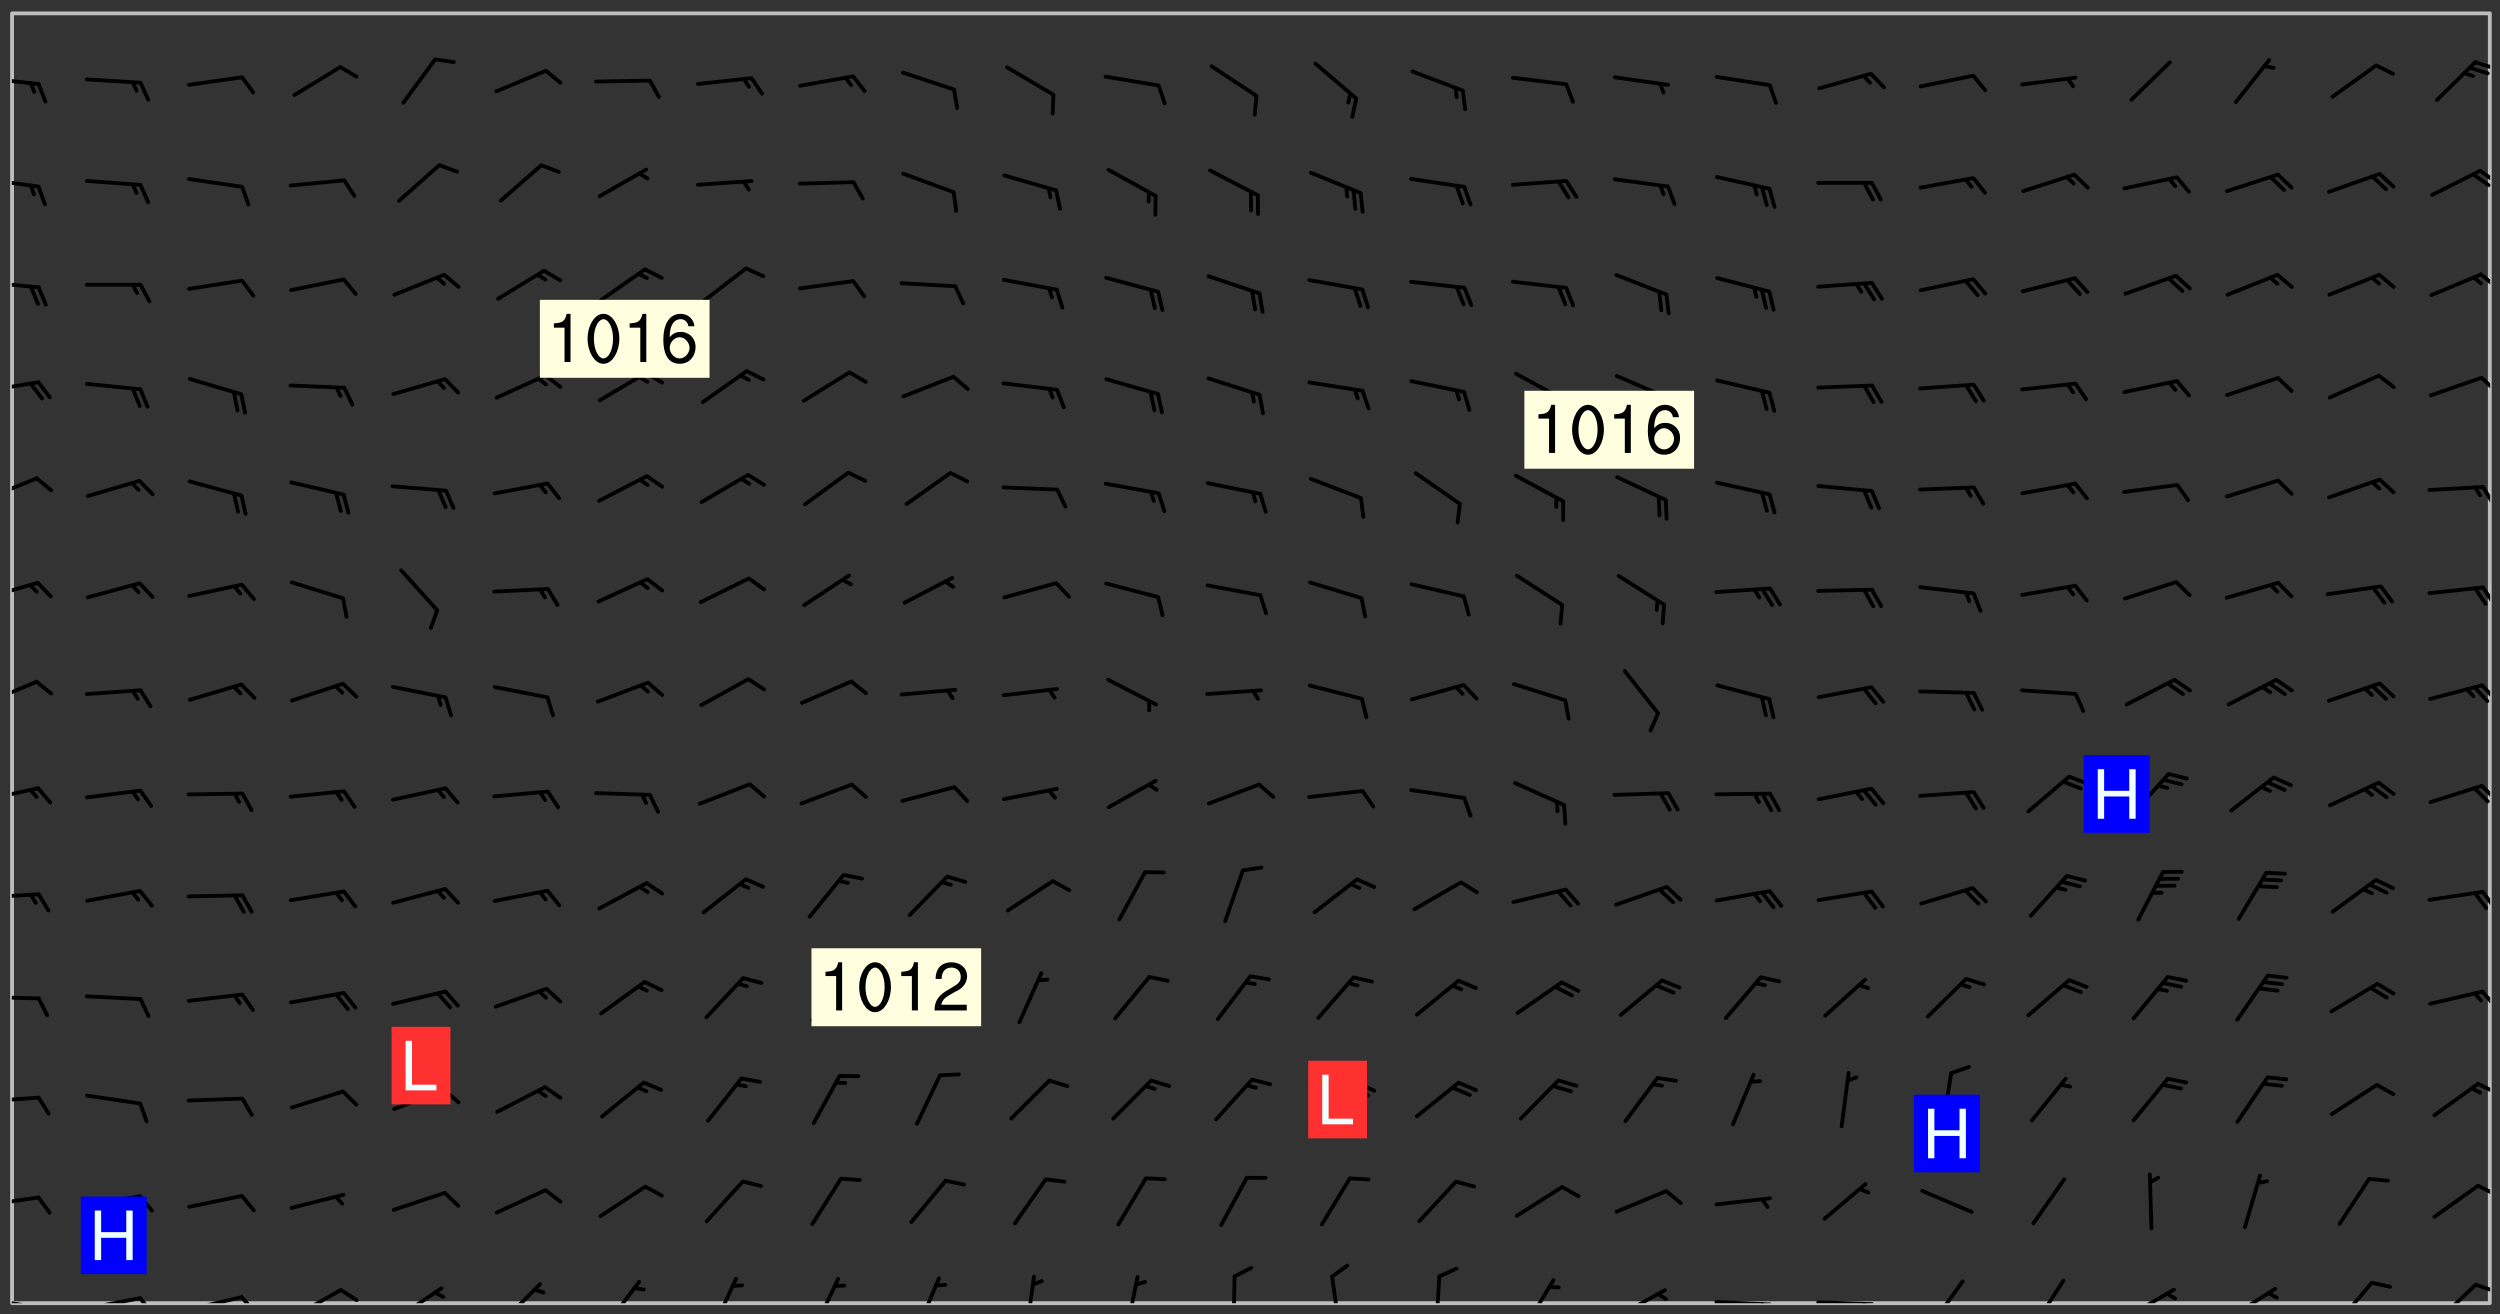 <svg xmlns="http://www.w3.org/2000/svg" role="img" xmlns:xlink="http://www.w3.org/1999/xlink" viewBox="142.45 309.95 326.84 171.84"><rect x="142.45" y="309.95" width="326.84" height="171.84" fill="#333333" stroke="none"/><defs><clipPath id="a"><path d="M144 311.672h324v168.656H144zm0 0"/></clipPath><clipPath id="b"><path d="M144 479h4v1.328h-4zm0 0"/></clipPath><clipPath id="c"><path d="M147 480h2v.328h-2zm0 0"/></clipPath><clipPath id="d"><path d="M153 479h9v1.328h-9zm0 0"/></clipPath><clipPath id="e"><path d="M160 479h3v1.328h-3zm0 0"/></clipPath><clipPath id="f"><path d="M166 479h9v1.328h-9zm0 0"/></clipPath><clipPath id="g"><path d="M173 479h3v1.328h-3zm0 0"/></clipPath><clipPath id="h"><path d="M180 478h8v2.328h-8zm0 0"/></clipPath><clipPath id="i"><path d="M186 478h4v2.328h-4zm0 0"/></clipPath><clipPath id="j"><path d="M194 478h7v2.328h-7zm0 0"/></clipPath><clipPath id="k"><path d="M207 477h7v3.328h-7zm0 0"/></clipPath><clipPath id="l"><path d="M221 477h6v3.328h-6zm0 0"/></clipPath><clipPath id="m"><path d="M235 476h4v4.328h-4zm0 0"/></clipPath><clipPath id="n"><path d="M248 476h5v4.328h-5zm0 0"/></clipPath><clipPath id="o"><path d="M262 476h4v4.328h-4zm0 0"/></clipPath><clipPath id="p"><path d="M276 476h2v4.328h-2zm0 0"/></clipPath><clipPath id="q"><path d="M289 476h3v4.328h-3zm0 0"/></clipPath><clipPath id="r"><path d="M303 476h2v4.328h-2zm0 0"/></clipPath><clipPath id="s"><path d="M316 476h2v4.328h-2zm0 0"/></clipPath><clipPath id="t"><path d="M329 476h2v4.328h-2zm0 0"/></clipPath><clipPath id="u"><path d="M341 477h5v3.328h-5zm0 0"/></clipPath><clipPath id="v"><path d="M353 478h8v2.328h-8zm0 0"/></clipPath><clipPath id="w"><path d="M358 478h3v2.328h-3zm0 0"/></clipPath><clipPath id="x"><path d="M366 479h9v1.328h-9zm0 0"/></clipPath><clipPath id="y"><path d="M372 480h2v.328h-2zm0 0"/></clipPath><clipPath id="z"><path d="M379 479h9v1.328h-9zm0 0"/></clipPath><clipPath id="A"><path d="M385 480h2v.328h-2zm0 0"/></clipPath><clipPath id="B"><path d="M394 477h6v3.328h-6zm0 0"/></clipPath><clipPath id="C"><path d="M408 477h5v3.328h-5zm0 0"/></clipPath><clipPath id="D"><path d="M420 478h7v2.328h-7zm0 0"/></clipPath><clipPath id="E"><path d="M433 478h8v2.328h-8zm0 0"/></clipPath><clipPath id="F"><path d="M447 477h6v3.328h-6zm0 0"/></clipPath><clipPath id="G"><path d="M460 477h7v3.328h-7zm0 0"/></clipPath><clipPath id="H"><path d="M465 477h3v2h-3zm0 0"/></clipPath><clipPath id="I"><path d="M144 466h4v2h-4zm0 0"/></clipPath><clipPath id="J"><path d="M466 464h2v3h-2zm0 0"/></clipPath><clipPath id="K"><path d="M144 453h4v2h-4zm0 0"/></clipPath><clipPath id="L"><path d="M466 451h2v2h-2zm0 0"/></clipPath><clipPath id="M"><path d="M144 440h4v1h-4zm0 0"/></clipPath><clipPath id="N"><path d="M466 439h2v3h-2zm0 0"/></clipPath><clipPath id="O"><path d="M144 426h4v2h-4zm0 0"/></clipPath><clipPath id="P"><path d="M466 426h2v3h-2zm0 0"/></clipPath><clipPath id="Q"><path d="M144 412h4v3h-4zm0 0"/></clipPath><clipPath id="R"><path d="M466 412h2v3h-2zm0 0"/></clipPath><clipPath id="S"><path d="M144 398h4v5h-4zm0 0"/></clipPath><clipPath id="T"><path d="M466 399h2v3h-2zm0 0"/></clipPath><clipPath id="U"><path d="M144 385h4v4h-4zm0 0"/></clipPath><clipPath id="V"><path d="M466 386h2v4h-2zm0 0"/></clipPath><clipPath id="W"><path d="M144 372h4v4h-4zm0 0"/></clipPath><clipPath id="X"><path d="M466 373h2v3h-2zm0 0"/></clipPath><clipPath id="Y"><path d="M144 359h4v3h-4zm0 0"/></clipPath><clipPath id="Z"><path d="M466 359h2v3h-2zm0 0"/></clipPath><clipPath id="aa"><path d="M144 346h4v2h-4zm0 0"/></clipPath><clipPath id="ab"><path d="M466 345h2v3h-2zm0 0"/></clipPath><clipPath id="ac"><path d="M144 333h4v2h-4zm0 0"/></clipPath><clipPath id="ad"><path d="M466 332h2v2h-2zm0 0"/></clipPath><clipPath id="ae"><path d="M465 332h3v3h-3zm0 0"/></clipPath><clipPath id="af"><path d="M144 319h4v3h-4zm0 0"/></clipPath><clipPath id="ag"><path d="M465 317h3v3h-3zm0 0"/></clipPath><g id="ah" clip-path="url(#clip1)"><path fill="#fff" fill-opacity="0" fill-rule="evenodd" d="M0 0h1000v1000H0zm0 0"/><path fill="#d3d3d3" fill-opacity="0" fill-rule="evenodd" d="M162.152 355.867l-.234.293.059.234.117.172.176.234.293.348.113.059.117-.172.059-.234.176-.176.465-.176h.699l.234.293.289.816.059.176.176.23.352.234.699.699.172.176.234.348.234.41.289.582.41.465.23.234.234.176.117.23.176.293.172 1.164v.234l.059.289.059.117.117.117.348.41.117.172.176.176.176.234.117.172.172.352.059.234.234.406.234-.059-.176.176-.059.93h-.582l-.234-.113-.348.113-.117.117-.059.293-.059.176-.117.172-.465.293-.059.234-.059.113v.645l.059.172v.41l.059.059v.406l.059.406.117.176.059.059.23.641-.059.293v.699l-.059.582v.234l-.059.23-.055.352v1.922l.055.117h.426l-.367.117-.023.352.891 1.168 1.742.539 1.34.359v.539l.09.809.535.715 1.52.27.891-.086.09 1.164.535.18 1.16-.18 2.055-.984 1.16-.363 1.879-.176 1.695-.18-.18.719-1.516.086-1.25.09-.805.27-1.074.809.27.719.535.898-.18.625-.266.809.266 1.078.625.898.805.18 1.25-.18-.266.723.098.504.055.293v.172l.059.293v.406l.176.117.352.117h.406l.293-.176.113-.117.059-.117.117-.23.059-.176.352-.465.23-.176.176-.059.176.059.059.176.117.988.055.469.059.172.117.234.176.059.816.059h.289l.117.234.059.406.059.352v1.105l.117.293.117.348.289.699.176.352.582.754.352.176.172.059.469.234.641.465.348.234.293.176.293.055.23.062.816.348.293.176.113.172.352.352.117.176.523.641v.289l.059.352v.348l.059.352.059.289.117.059.172.059h.176l.582.234.176.117.176.289.176.234.113.234.293.23.117.117v.41l.059.055.289.234.234.117.059.117.117.172.059.117.23.234.059.176.234.059.117.059-.117.113-.059.117v.117l-.117.293-.117.289v.582l.176.117.117.059.059.117.117.117.113.059.176.348.059.352.059.406v.176l-.059.176-.117.699v.172l.117.176.293.293h.406l.176.117.117.172.117.293v.234h-.527l-.23-.234h-.234l-.176.059-.059.699.059.348.117.176.176.41.117.23.289.469.176.055h.523l.234.059.758.641.059.293v.234l.059.059.23.348v.352l-.117.172v.293l.293.289.293.176.172.059.293.176.293.117.582.406.289.234.293.176.219.16.016.012.23.176.641.523.176.234.117.176.176.176.113.172v.641l.117.176.469.117.582.117.234.059.23.113.293.117.113.059.586.352.289.172.176.062.176.055.176.059.699.352.289.176.234.055.289.176.234.117.641.406.293.117.172.059.234.059.41.059.23.059.234.117.059.172-.41.176.469.059.059.293.113.234.176.055.234.059.176.059.406.117.641.234.117.172.059.234v.176l-.059.117-.059.406.234.234.117.059.348.117.641.23.176.117.289.117.176.176.234.465.582 1.105.176.176.348.176.176.117.352.117 1.047.523.234.059.465.113.293.059.465.176.758.582.234.234.348.465.176.176.289.234.816.699.293.176.289.289.293.176.293.289.695.641.176.176.293.234.289.234.469.289.641.582.348.234.234.293.348.348.352.465.934.992.348.406.117.176.234.059.113.117.645.176.23.113.234.059.293.176.23.117.934.699.406.406.234.176.406.176.234.117.816.348.348.234.234.117.293.289.23.117.758.352.352.172.23.059.293.117.234.059.871.176h.816l.469.23.172.059.875.699.465.117.293.059.176.059.23.059.469.059.348.059.352.059.406.059h.293l.172.059v.23l.176.176h.293l.348.059.352.059.699.117h.641l.465-.234.293-.176.172-.117.41-.172.289-.176.934-.465.469-.293.523-.293.465-.172.465-.176 1.051-.465.289-.117.41-.117.289-.117.527-.176 1.516-.699.582-.348.289-.059.293-.059.348-.117.875-.23.352-.117h.113l.234-.059.875-.234.234-.059h.812l.352-.059.816-.117.172-.059.352-.055.293-.059.23-.059.816-.176.176-.059h.348l.234-.059.465-.117.758-.172.234-.059h.348l.41-.117.289-.059 1.285-.059h.289l.41-.059.23-.059h.176l.875-.117h.406l.41-.117h.348l.352-.113.871-.059h1.75l1.047.289.41.117.289.117.352.117.289.117 1.051.172.289.059h.293l.293.059.172.059.41.059.172.059.117.059h.117l.117.059.352.059h.113l.41.066 1.922.395 1.926.395 1.52.449 1.695.719 2.145.805 1.605-.719 1.43-.805 1.16-1.078 1.25-.449 3.035-.719 1.875-.359 2.145-1.348 2.234-1.254 2.5-1.258 1.695-.449 1.785-.18 1.16-.27.625.539 1.34-.27.715-.988.984-1.344.445-.18.805-.359 1.875-.539 1.785-.449 1.25-.27 1.16-.09 1.699-.09 1.961-.27 1.25-.09h.539l.625-.09h.891l2.145-.18 2.41-.18 2.59-.09 1.695.18 1.609.09 1.43.359 1.16.719 1.875.988 1.16 1.527.266.715.629.09.355.898.535.539.535 1.527 1.074.359h.535l-.805.535.09 1.707.715 2.695.891.805.895.988.715 1.258 1.785.539 1.52-.18.355 1.344 1.609-.805.98-.539.27.27.316-.215.219-.145.801.449.449-.359h.355l.535-.27.539-.719.535-.27.625-.988 1.16.449.84.371 1.395.617 1.695-.18h1.605l1.785.09.18-1.707.535-1.344.805.27.492.848.402.406-.09.539v.359l.715.449.711-.27h1.43l.359.988.445 1.258.715 1.344 1.25.629 1.695.629.715-.18.18-.539.98-.09.449.359.086 1.258-.266.629-.535.18v.539l.715.984.266.539.984.988.801 1.078-.266.359-.09.898-.625 2.332-.355 2.066-.09 1.793-.18.719-.09.539v1.438l-.98 1.883-.359 1.707-.535.898-.805 1.168-.266.539 2.055 1.254.086.359-.355.539-.09-.18v.809l.09 1.438-.445.715-1.074.094-.266.715.535.898.805.719 1.16.809 1.34.27.445.359-.355.449-1.789-.09-1.25-.449-.715-.719-.625-.09-.176 3.59-.188 1.309h89.359V311.703h-55.27v49.082l.762.125 3.289.543 2.023 2.836v2.754l2.352.332 2.348.332h4.051l-1.379 4.16-2.023.707-2.023.703-.543.344-2.594 1.617-.188.117-2.023-2.078-.73-2.742-2.672-2.078-1.375-3.5-.066-.082-1.957-2.672 2.75-1.418v-49.082H294.422v91.414l.117.031.133.012.074.074.105.047.09.059.086.059.09.059.297.297.059.09.031.117.027.117.016.137-.031.117-.059.09-.059.086-.043.105-.047.102-.027.121v.145l.176.27.148.148.074.086.074.074.043.105.062.09.059.086.043.105.059.09.047.102.043.105.059.086.117.18.074.074.062.086.059.09.043.105.059.09.059.086.062.09.059.09.043.102.117.18.074.074.059.086.074.074.09.059.105.047h.148l.133-.016.133.016.102-.047.074-.074.047-.102-.016-.133v-.148l-.047-.105-.027-.117-.047-.102-.027-.121-.043-.102-.062-.09-.043-.102-.043-.105-.031-.117-.016-.133-.012-.137.086-.059.059-.086.121-.031.043.105.016.133v.117l.059.102.059.09.09.059.148.148.059.09.043.105-.012.102.086.059.105.047.086.059.09.059.074.074-.117.027-.105.047-.086.059-.074.074-.059.09-.062.086-.027.121-.047.102-.043.105-.031.117-.012.133-.016.133v.148l.027.117.047.105.043.102.059.09.074.074.09.059.074.074.09.059.059.09.043.105.047.102.117.031.133.016h.148l.117-.031.105.043.043.105.047.102.027.121L299.5 410l.027.117.031.121.027.117.105.043.102.047.133-.016.148.148.062.086.074.074.07.074.09.062.105.043.102.043.117.031.137.016.117-.031.074-.074.027-.117-.012-.133-.031-.121-.027-.117.043-.105h.117l.09.062.117.027h.148l.133.016h.148l.133.016.133-.016h.148l.133-.016.133-.012.137.012.117-.027.133-.016.191-.059-.059.176-.016.133-.027.121-.016.133-.059.086-.133.016-.105.047-.105.043-.117.031-.117.027-.266.031h-.148l-.133.016-.074.074.059.086.148.148.117.18.074.07.09.062.09.059.086.059.09.059.102.043.105.062.105.043.086.059.105.047.102.043.18.117.059.09-.043.102-.047.105.016.133.223.223.059.09.043.102.031.121.043.102.016.133.031.117.012.137.031.117.148.148.102.043.105.043.117.031.133.016.137.016h.117l.117-.031.09-.059.043-.105.047-.102.043-.105.031-.117.012-.133v-.148l-.012-.133-.016-.133-.031-.117-.043-.105-.047-.105-.043-.102-.043-.105-.016-.133.016-.133.027-.117.031-.117.027-.121.047-.102.09-.059.086-.062.074-.074.09-.059.223-.223.059-.086.074-.074.117-.18.059-.086v-.148l-.074-.074-.102-.047-.105-.043-.102-.043-.059-.09-.047-.105-.027-.117.09-.059.117-.031.102-.043.18-.117.148-.148.012-.133-.012-.105-.09-.059-.133.016h-.148l-.133.016-.133-.016-.121-.031-.086-.059-.074-.074-.059-.09-.062-.086-.117-.18-.059-.086.031-.121.086-.059.121-.031.059-.086v-.121l-.031-.117-.059-.09-.059-.086-.047-.105-.027-.117-.016-.133.059-.09.074-.074.09-.059.117-.18.074-.074.059-.086.148-.148.121-.031.133-.016.133.016.074.074.043.105.016.133-.031.117-.117.031-.133.012-.148.148-.043.105-.047.102-.027.121-.031.117v.148l.031.117.043.105.059.09.074.07.074.074.117.031.121.027.117-.027.133-.016h.117l.09.059.074.074.047.105.059.086.102.047.133.016.105.043.086.059-.012.105-.074.074-.18.117-.059.09-.09.059-.07.074-.074.074-.062.09-.027.117-.016.133.016.133-.016.133v.148l.016.133.027.117.031.121.074.074.09.059.086.059.09.059.117.031v.086l-.102.047-.09.059-.266.031-.117.027h-.148l-.105.043-.102.047-.059.09-.062.234-.012.133-.031.121-.016.133v.293l-.012.133.012.137.016.133.133.016.133.012.121.031.086.059.074.074.047.105.043.102.016.133v.445l-.016.133v.445l.031.266.027.117.016.133.031.117.086.211.031.266v.148l-.031.117-.027.117-.031.121-.027.117-.031.117-.031.121-.012.133-.016.133.09.059.117-.031.102.016.047.105-.031.266v.441l-.043.105-.047.105-.043.102-.043.105-.059.086-.031.121-.043.117-.031.117-.016.133.016.133.059.09.105.047.086.059.059.086-.012.137-.031.117-.043.102v.445l-.016.133v.148l-.031.117-.043.105-.027.117-.047.105-.043.102-.031.121-.027.117-.031.133-.031.117-.027.117-.043.105-.031.117-.031.121-.012.133-.016.133v.297l.027.117v.148l.047.398.027.117.059.09.121.031h.148l.133-.016.059.09v.117l-.059.09-.09.059-.102.043-.105.047-.09.059-.086.059-.137.016-.117-.031-.133-.016-.102.047-.062.086-.012.137-.016.133-.031.117-.027.117-.016.133-.031.121v.297l.016.133.031.117v.148l.012.133v.148l-.027.117-.047.102-.027.121-.031.117-.059.09-.074.074-.102.043-.105.047-.117.027-.121.031-.102-.047.059-.086.105-.047.027-.117.031-.117.027-.121.031-.117v-.148l.016-.133-.031-.117-.043-.105-.105.016-.074.074-.102.043-.09.062-.074.074-.043.102-.016.133-.031.117L304.25 426l-.031.117-.027.117-.031.121-.027.117-.031.117-.043.105-.09.059h-.09l-.117-.031-.031-.086.016-.137-.031-.117v-.148l-.012-.133v-.148l-.062-.234-.027-.121-.043-.102-.047-.105-.059-.086-.059-.09-.043-.105-.062-.086-.148-.148-.07-.074-.105-.047-.105-.043-.102-.043-.297-.297-.09-.074-.086-.059-.105-.043-.09-.062-.086-.059-.105-.043-.09-.059-.086-.062-.074-.07-.105-.047-.086-.059-.105-.043-.09-.062-.102-.043-.105-.043-.086-.059-.105-.047-.105-.043-.102-.047-.09-.059-.102-.043-.105-.043-.09-.062-.117-.027-.133-.016-.133.016H299.75l-.133.016-.117-.031-.09-.059-.074-.074-.09-.059-.102-.047h-.148l-.121-.027-.102-.043-.074-.074-.117-.18-.09-.059-.102-.043-.09-.062-.105-.043-.09-.059-.086-.059-.105-.047-.059-.086-.059-.09-.043-.105-.047-.102-.074-.074-.086-.059-.074-.074-.09-.059-.223-.223-.043-.105-.031-.266.105-.043h.145l.105.043.074.074.09.059.086.059.105.047.09.059.148.148.07.074.148.148.062.086.074.074.086.059.074.074.09.062.09.059.086.059.27.176.102.047.105.043.102.043.047-.074.059-.086.074-.074.07-.074.105.043.074.074.059.09.043.102.047.105.043.105.121.027.117-.027.074-.09.043-.105.059-.09.074-.074.105-.043.117-.027.133.012.09.059.148.148.059.09.043.105.047.102.043.105.043.102.105.047.105.043.133.016.086-.059.059-.09.074-.074.105-.043.117.027.105.047.102.043.105.043.102.047.18.117v.117l-.016.133.016.133.016.137.059.086.102.047.121.027.117.031h.148l.117-.031.059-.09.18-.117.059-.09.074-.074.059-.086.117-.18.18-.117.117.031.09.059.043.074-.016.133v.117l.09.059h.148l.133-.016.133-.012.266-.031.105-.043.117-.031.121-.027.074-.074.07-.074.062-.09-.016-.105-.047-.102-.102-.043-.105-.016-.117.027-.266.031h-.148l-.074-.074-.09-.059-.117-.031-.117-.027-.133-.016h-.148l-.133.016h-.297l-.105-.047-.148-.148-.043-.102-.059-.09.223-.223.086-.059.105-.043.117-.031.133-.016.133.016.137.016.102.043.133-.012.09-.062.102-.043.062-.09-.047-.102-.09-.059-.117-.031-.102-.043-.059-.09-.062-.09v-.117l.016-.133.105-.047.074-.07v-.121l-.09-.059-.031-.117.09-.059.074-.074.043-.105.059-.09.047-.102.016-.133v-.148l-.047-.105-.043-.102-.09-.059-.133-.016-.102-.043-.137-.016-.117-.031h-.445l-.133-.016-.133-.012-.133-.016-.117-.031h-.148l-.133-.016-.133-.012-.266-.031-.121-.043-.086-.059-.074-.074v-.148l.012-.133.105-.047.102-.043.133-.016h.152l.133-.016h.293l.121.031.102.043.09.059.234.062.121-.047.09-.059.102-.043.133-.016.105.043.102.047.133.012.121-.027h.145l.121-.031.117-.027.105-.047.074-.074.086-.059.148-.148.059-.086.047-.105.027-.117.016-.105-.102-.043-.09-.059-.117-.031-.105-.043-.09-.062-.074-.086-.074-.074-.102-.043-.105-.047-.102-.043-.059-.09-.047-.102-.086-.211-.062-.086-.059-.09-.074-.074-.086-.059h-.27l-.117.031-.09.059-.102.043-.133.016-.105-.016-.027-.117-.062-.09-.117-.031-.102-.043-.148-.148-.031-.117-.016-.105.074-.074.18-.117.117-.027.117-.031.137.016.102.043.105.043.102.047.105.043.117.031.133.016.117.027.133.016.105-.016.09-.059-.074-.074-.105-.043-.074-.074-.074-.09-.148-.148-.086-.059-.09-.059-.074-.074-.09-.059-.102-.047-.121-.027-.102-.047-.105-.043-.117-.031-.102-.043-.121-.031h-.148l-.117.031-.105.043-.086.062-.18.117-.086.059-.09.059-.105.047-.086.059-.105.043-.102.043-.105.047-.074.074-.059.09-.059.086-.047.105-.059.086-.074.074-.133-.012-.117-.031h-.117l-.074.074-.09.059-.074.074-.09.059-.086.059-.105.047-.102.043-.137.016-.102-.043-.148-.148-.105-.047h-.086l-.105.047-.102.043-.121.031-.117-.031-.074-.074v-.117l.031-.121.074-.07.059-.09.074-.074.117-.031.105-.043h.293l.133-.016.137-.016.102-.043.09-.059.102-.047.09-.059.133-.012.09.059.133.012.09-.059.086-.059.105-.043.09-.059.086-.062.09-.059.148-.148.059-.086.059-.09.105-.043.133-.016.117.027.121.031.059-.059.059-.09.031-.266.027-.117.105.012.133.016.102-.043.09-.059.059-.09.074-.074.059-.09.047-.102.012-.133-.012-.133-.047-.105-.148-.148-.059-.09-.059-.086-.043-.105v-.445l.016-.133v-.148l.012-.133-.059-.059-.09.059-.102-.043-.18-.117-.086-.059-.062-.09-.059-.09-.074-.074-.086-.059-.121.031-.102.012-.105.047-.086.059-.105.043-.148.148-.09.059-.086.059-.09.062-.105.043-.133.016v-.121l.105-.043.117-.031.074-.07.043-.105v-.148l-.027-.117-.148-.148-.133-.016h-.148l-.117.031-.105.043-.102.043-.09.062-.117.027-.074-.074.012-.133-.043-.102-.043-.105-.09-.059-.117.027-.121.031-.117.031-.102.043-.121.031-.102.043-.105.043-.09.059-.102.016v-.117l.016-.133-.059-.09-.074.043-.148.148-.059.09-.074.074-.047.105-.043.102-.074.074-.059.09-.074.074-.059.086-.074.074-.09.062-.074.07-.074.074-.102.016-.133.016-.105-.043v-.121l.148-.148.043-.102.059-.09.047-.102.043-.105.059-.09.031-.117.043-.102.031-.121.027-.117.047-.105.043-.102.043-.105.074-.07.09-.062.09-.059.102-.043h.297l.266-.031.105-.043-.074-.074-.117-.031-.105-.043-.09-.059-.102-.047-.09-.059-.102-.043-.105-.043-.09-.062-.086-.059-.105-.043-.102-.043-.121-.031-.117-.031-.102-.043L297.5 410.25l-.102-.043-.09-.059-.043-.105-.016-.133.102-.043.133-.016.137.016.133-.016.102-.043.059-.09.016-.105-.09-.059-.074-.074-.102-.043-.09-.059-.148-.148-.043-.105-.016-.133v-.293l-.059-.09-.09-.059-.074-.074-.043-.105-.031-.117-.059-.09-.074-.074-.117-.027-.074-.074-.09-.059-.09-.062-.086-.059-.074-.074-.059-.086-.047-.105-.086-.059-.148-.148-.195-.059-.133.016-.102.043-.074.074-.047.102-.043.105-.059.09-.059.086-.297.297-.09.059h-.086l-.062-.086-.043-.105.031-.117.059-.09.027-.117-.012-.133-.09-.062-.105.047-.117.027-.117.031-.27.176-.102.047-.117.027-.105.047-.09.059-.102.043-.059-.086-.047-.105.016-.133.047-.105.07-.074.074-.07.059-.09v-.148l-.043-.105h-.238l-.102.047-.031.117-.027.117-.031.121-.074.043-.133.016-.074-.047-.043-.102-.043-.105-.047-.102-.043-.105-.121.031-.102.043-.133.016-.117.031-.105.043-.09.059-.102.047-.121.027-.133.016-.102-.043-.059-.09-.047-.105-.043-.102-.043-.105v-.117l.059-.09.086-.059.18-.117.102-.047.105-.043.105-.059.102-.043.09-.062.102-.043.105-.059.102-.047.09-.059.105-.043.102-.043.09-.062.102-.043.137-.016.117.031.102.043.121.031.102.043.105.047.102.043.105.043.102.047.105.043.102.043.105.047.086.059.105.043.117.031.105.043.102.047.09.059.105.043.102.043.105.047.117.027.102.047.121.027h.148l.086-.059.016-.102.059-.09-.027-.117-.074-.074-.117-.18-.074-.074-.09-.074-.18-.117-.086-.059-.105-.043-.102-.047-.27-.176-.059-.09-.074-.074-.059-.09-.043-.102-.031-.117-.016-.137v-.562l-.012-.133-.016-.133-.031-.117-.016-.133-.012-.133-.031-.121-.223-.223-.059-.086-.016-.105.031-.117.133-.016v-91.414H172.992v1.453l-.059.234-.352 1.051-.172.523-.117.348-.176.41-.117.172-.234.293-.23.059h-.352l-.117.059-.23.406v.293l.117.176.23.23.117.234.641.758.293.465.176.234.23.352.234.348.641.816.176.465.172.41.117.695.176.469.117 1.398.059.465v.875l.117 1.047v4.781l-.059.465-.352 1.281-.176.523-.113.41-.352.93L172.934 336l-.234.582-.117.176-.172.348-.176.406-.352.816-.059.293-.113.293-.117.289-.059.176-.117.875-.059.406-.059.117-.059.176-.059.172-.23.527-.117.172v.234l-.117.234-.059.172-.176.586v.289l-.059.176v.293l-.059.113-.059.527v.172l-.055.234v2.621l-.176.816-.117.176-.176.234-.117.172-.113.234-.586.934-.23.289-.293.465-.176.234-.289.352-.352.699-.113.23-.176.41-.176.23-.406.527-.816.699-.293.172-.289.234-.176.117-.176.176-.523.406-.527.176-.172.176-.234.055-.641.176h-.758m12.211 31.023l-1.074.449.359.895 1.25-.715.445-.539-.98-.09"/><path fill="#d3d3d3" fill-opacity="0" fill-rule="evenodd" d="M201.508 416.598h-.895l.449.629.98.359.805-.09.445-.988-.176.09-.715-.355-.895.355m154.621 59.07l-.059-.523v-.293l.113-.293.059-.23.469-.469h.113l.117-.113.117-.059h.176l.234-.059h.348l.234.059.117.059.23.172.059.176.117.582v.293l-.117.176-.172.289-.176.176-.527.523-.23.234-.117.059h-.176l-.117-.059-.406-.293-.176-.117-.117-.059-.059-.113-.055-.117m6.641-10.957l-.059-.172v-1.109l.059-.172.176-.059.172-.059h.176l.234-.059.117.059.059.699-.059.172-.117.176-.117.059-.234.523-.113.059h-.234l-.059-.117m9.613-14.391l-.117-.176v-.699l.293-.875.117-.172.176-.352.113-.23.117-.293.352-.758.117-.23.172-.234h.176l.117-.059h.641l.117.059.234.234.172.113.352.293.117.117.113.176v.113l.117.059.117.117v.699l-.059.176v.23l-.059.176-.348 1.051-.117.23-.117.234-.117.059-.23.234-.641.289h-.875l-.41-.117-.641-.465"/><path fill="none" stroke="#bebebe" stroke-linecap="round" stroke-linejoin="round" stroke-miterlimit="10" stroke-width=".5" d="M467.957 311.695H144.027v168.625h323.93v-168.625"/><g clip-path="url(#a)"><path fill="#fff" fill-opacity="0" fill-rule="evenodd" d="M144 311.672v168.656h324V311.672H144"/></g><g clip-path="url(#b)"><path fill="none" stroke="#000" stroke-linecap="round" stroke-linejoin="round" stroke-miterlimit="10" stroke-width=".5" d="M147.465 480.922l-6.93-1.188"/></g><g clip-path="url(#c)"><path fill="none" stroke="#000" stroke-linecap="round" stroke-linejoin="round" stroke-miterlimit="10" stroke-width=".5" d="M147.465 480.922l.766 2.332"/></g><g clip-path="url(#d)"><path fill="none" stroke="#000" stroke-linecap="round" stroke-linejoin="round" stroke-miterlimit="10" stroke-width=".5" d="M160.766 479.668l-6.902 1.32"/></g><g clip-path="url(#e)"><path fill="none" stroke="#000" stroke-linecap="round" stroke-linejoin="round" stroke-miterlimit="10" stroke-width=".5" d="M160.766 479.668l1.539 1.91"/></g><g clip-path="url(#f)"><path fill="none" stroke="#000" stroke-linecap="round" stroke-linejoin="round" stroke-miterlimit="10" stroke-width=".5" d="M174.051 479.531l-6.844 1.594"/></g><g clip-path="url(#g)"><path fill="none" stroke="#000" stroke-linecap="round" stroke-linejoin="round" stroke-miterlimit="10" stroke-width=".5" d="M174.051 479.531l1.613 1.852"/></g><g clip-path="url(#h)"><path fill="none" stroke="#000" stroke-linecap="round" stroke-linejoin="round" stroke-miterlimit="10" stroke-width=".5" d="M187.004 478.598l-6.117 3.461"/></g><g clip-path="url(#i)"><path fill="none" stroke="#000" stroke-linecap="round" stroke-linejoin="round" stroke-miterlimit="10" stroke-width=".5" d="M187.004 478.598l2.07 1.32"/></g><g clip-path="url(#j)"><path fill="none" stroke="#000" stroke-linecap="round" stroke-linejoin="round" stroke-miterlimit="10" stroke-width=".5" d="M200.176 478.367l-5.832 3.922"/></g><path fill="none" stroke="#000" stroke-linecap="round" stroke-linejoin="round" stroke-miterlimit="10" stroke-width=".5" d="M199.328 478.938l1.082.578"/><g clip-path="url(#k)"><path fill="none" stroke="#000" stroke-linecap="round" stroke-linejoin="round" stroke-miterlimit="10" stroke-width=".5" d="M213.059 477.844l-4.969 4.969"/></g><path fill="none" stroke="#000" stroke-linecap="round" stroke-linejoin="round" stroke-miterlimit="10" stroke-width=".5" d="M212.336 478.566l1.176.359"/><g clip-path="url(#l)"><path fill="none" stroke="#000" stroke-linecap="round" stroke-linejoin="round" stroke-miterlimit="10" stroke-width=".5" d="M226.008 477.527l-4.238 5.605"/></g><path fill="none" stroke="#000" stroke-linecap="round" stroke-linejoin="round" stroke-miterlimit="10" stroke-width=".5" d="M225.395 478.34l1.211.195"/><g clip-path="url(#m)"><path fill="none" stroke="#000" stroke-linecap="round" stroke-linejoin="round" stroke-miterlimit="10" stroke-width=".5" d="M238.672 477.137l-2.934 6.387"/></g><path fill="none" stroke="#000" stroke-linecap="round" stroke-linejoin="round" stroke-miterlimit="10" stroke-width=".5" d="M238.246 478.066l1.223-.074"/><g clip-path="url(#n)"><path fill="none" stroke="#000" stroke-linecap="round" stroke-linejoin="round" stroke-miterlimit="10" stroke-width=".5" d="M252.027 477.152l-3.012 6.352"/></g><path fill="none" stroke="#000" stroke-linecap="round" stroke-linejoin="round" stroke-miterlimit="10" stroke-width=".5" d="M251.586 478.078l1.227-.059"/><g clip-path="url(#o)"><path fill="none" stroke="#000" stroke-linecap="round" stroke-linejoin="round" stroke-miterlimit="10" stroke-width=".5" d="M265.199 477.09l-2.727 6.477"/></g><path fill="none" stroke="#000" stroke-linecap="round" stroke-linejoin="round" stroke-miterlimit="10" stroke-width=".5" d="M264.801 478.031l1.223-.109"/><g clip-path="url(#p)"><path fill="none" stroke="#000" stroke-linecap="round" stroke-linejoin="round" stroke-miterlimit="10" stroke-width=".5" d="M277.633 476.848l-.965 6.961"/></g><path fill="none" stroke="#000" stroke-linecap="round" stroke-linejoin="round" stroke-miterlimit="10" stroke-width=".5" d="M277.492 477.859l1.152-.418"/><g clip-path="url(#q)"><path fill="none" stroke="#000" stroke-linecap="round" stroke-linejoin="round" stroke-miterlimit="10" stroke-width=".5" d="M291.172 476.887l-1.41 6.883"/></g><path fill="none" stroke="#000" stroke-linecap="round" stroke-linejoin="round" stroke-miterlimit="10" stroke-width=".5" d="M290.965 477.887l1.176-.344"/><g clip-path="url(#r)"><path fill="none" stroke="#000" stroke-linecap="round" stroke-linejoin="round" stroke-miterlimit="10" stroke-width=".5" d="M303.852 476.816l-.141 7.023"/></g><path fill="none" stroke="#000" stroke-linecap="round" stroke-linejoin="round" stroke-miterlimit="10" stroke-width=".5" d="M303.852 476.816l2.188-1.109"/><g clip-path="url(#s)"><path fill="none" stroke="#000" stroke-linecap="round" stroke-linejoin="round" stroke-miterlimit="10" stroke-width=".5" d="M316.605 476.852l.98 6.957"/></g><path fill="none" stroke="#000" stroke-linecap="round" stroke-linejoin="round" stroke-miterlimit="10" stroke-width=".5" d="M316.605 476.852l1.984-1.445"/><g clip-path="url(#t)"><path fill="none" stroke="#000" stroke-linecap="round" stroke-linejoin="round" stroke-miterlimit="10" stroke-width=".5" d="M330.625 476.82l-.426 7.016"/></g><path fill="none" stroke="#000" stroke-linecap="round" stroke-linejoin="round" stroke-miterlimit="10" stroke-width=".5" d="M330.625 476.82l2.23-1.016"/><g clip-path="url(#u)"><path fill="none" stroke="#000" stroke-linecap="round" stroke-linejoin="round" stroke-miterlimit="10" stroke-width=".5" d="M345.539 477.316l-3.625 6.023"/></g><path fill="none" stroke="#000" stroke-linecap="round" stroke-linejoin="round" stroke-miterlimit="10" stroke-width=".5" d="M345.012 478.195l1.223.062"/><g clip-path="url(#v)"><path fill="none" stroke="#000" stroke-linecap="round" stroke-linejoin="round" stroke-miterlimit="10" stroke-width=".5" d="M360.113 478.625l-6.145 3.41"/></g><g clip-path="url(#w)"><path fill="none" stroke="#000" stroke-linecap="round" stroke-linejoin="round" stroke-miterlimit="10" stroke-width=".5" d="M359.219 479.121l1.031.668"/></g><g clip-path="url(#x)"><path fill="none" stroke="#000" stroke-linecap="round" stroke-linejoin="round" stroke-miterlimit="10" stroke-width=".5" d="M373.867 480.492l-7.02-.328"/></g><g clip-path="url(#y)"><path fill="none" stroke="#000" stroke-linecap="round" stroke-linejoin="round" stroke-miterlimit="10" stroke-width=".5" d="M372.844 480.445l.527 1.109"/></g><g clip-path="url(#z)"><path fill="none" stroke="#000" stroke-linecap="round" stroke-linejoin="round" stroke-miterlimit="10" stroke-width=".5" d="M387.184 480.441l-7.023-.227"/></g><g clip-path="url(#A)"><path fill="none" stroke="#000" stroke-linecap="round" stroke-linejoin="round" stroke-miterlimit="10" stroke-width=".5" d="M386.16 480.41l.543 1.098"/></g><g clip-path="url(#B)"><path fill="none" stroke="#000" stroke-linecap="round" stroke-linejoin="round" stroke-miterlimit="10" stroke-width=".5" d="M399.035 477.477l-4.098 5.707"/></g><g clip-path="url(#C)"><path fill="none" stroke="#000" stroke-linecap="round" stroke-linejoin="round" stroke-miterlimit="10" stroke-width=".5" d="M412.211 477.379l-3.82 5.898"/></g><g clip-path="url(#D)"><path fill="none" stroke="#000" stroke-linecap="round" stroke-linejoin="round" stroke-miterlimit="10" stroke-width=".5" d="M426.652 478.562l-6.074 3.531"/></g><path fill="none" stroke="#000" stroke-linecap="round" stroke-linejoin="round" stroke-miterlimit="10" stroke-width=".5" d="M425.77 479.074l1.043.648"/><g clip-path="url(#E)"><path fill="none" stroke="#000" stroke-linecap="round" stroke-linejoin="round" stroke-miterlimit="10" stroke-width=".5" d="M439.898 478.445l-5.934 3.766"/></g><path fill="none" stroke="#000" stroke-linecap="round" stroke-linejoin="round" stroke-miterlimit="10" stroke-width=".5" d="M439.035 478.996l1.066.605"/><g clip-path="url(#F)"><path fill="none" stroke="#000" stroke-linecap="round" stroke-linejoin="round" stroke-miterlimit="10" stroke-width=".5" d="M452.523 477.656l-4.555 5.348"/></g><path fill="none" stroke="#000" stroke-linecap="round" stroke-linejoin="round" stroke-miterlimit="10" stroke-width=".5" d="M452.523 477.656l2.398.527"/><g clip-path="url(#G)"><path fill="none" stroke="#000" stroke-linecap="round" stroke-linejoin="round" stroke-miterlimit="10" stroke-width=".5" d="M466.117 477.914l-5.109 4.828"/></g><g clip-path="url(#H)"><path fill="none" stroke="#000" stroke-linecap="round" stroke-linejoin="round" stroke-miterlimit="10" stroke-width=".5" d="M466.117 477.914l2.324.785"/></g><g clip-path="url(#I)"><path fill="none" stroke="#000" stroke-linecap="round" stroke-linejoin="round" stroke-miterlimit="10" stroke-width=".5" d="M147.477 466.504l-6.953 1.02"/></g><path fill="none" stroke="#000" stroke-linecap="round" stroke-linejoin="round" stroke-miterlimit="10" stroke-width=".5" d="M147.477 466.504l1.453 1.977m11.832-2.152l-6.895 1.371m6.895-1.371l1.551 1.902m11.758-1.93l-6.879 1.426m6.879-1.426l1.566 1.887m11.715-2.035l-6.812 1.723m5.82-1.469l.824.906m13.41-1.41l-6.668 2.223m6.668-2.223l1.777 1.691m11.398-2.043l-6.391 2.926m6.391-2.926l1.949 1.492m11.109-1.961l-5.875 3.863m5.875-3.863l2.152 1.18m10.586-1.852l-4.723 5.207m4.723-5.207l2.379.602m10.449-.969l-3.75 5.941m3.75-5.941l2.449.18m11.238.09l-4.492 5.402m4.492-5.402l2.402.5m10.68-.68l-4.027 5.762m4.027-5.762l2.434.297m10.668-.434l-3.602 6.035m3.602-6.035l2.453.121m10.734-.191l-3.348 6.176m3.348-6.176l2.453.02m11.012.062l-3.645 6.012m3.645-6.012l2.449.141m11.434.289l-4.781 5.152m4.781-5.152l2.371.629m11.52.062l-5.934 3.77m5.934-3.77l2.133 1.215m11.465-.676l-6.496 2.691m6.496-2.691l1.891 1.562m11.668-.613l-6.984.793m5.969-.676l.695 1.012m12.824-3.004l-5.363 4.543m4.586-3.883l1.137.457m13.508 2.527l-6.465-2.746m18.562-1.504l-4.031 5.754M423.512 463.5l.211 7.027m-.18-6.004l1.062-.609m13.312-.273l-1.973 6.746m1.684-5.766l1.203-.246m13.348-.297l-3.867 5.871m3.867-5.871l2.441.23m11.805.668l-5.727 4.074"/><g clip-path="url(#J)"><path fill="none" stroke="#000" stroke-linecap="round" stroke-linejoin="round" stroke-miterlimit="10" stroke-width=".5" d="M466.426 464.977l2.191 1.098"/></g><g clip-path="url(#K)"><path fill="none" stroke="#000" stroke-linecap="round" stroke-linejoin="round" stroke-miterlimit="10" stroke-width=".5" d="M147.504 453.453l-7.008.492"/></g><path fill="none" stroke="#000" stroke-linecap="round" stroke-linejoin="round" stroke-miterlimit="10" stroke-width=".5" d="M147.504 453.453l1.301 2.078m11.984-1.312l-6.949-1.039m6.949 1.039l.82 2.312m12.531-2.957l-7.023.25m7.023-.25l1.23 2.125m11.926-3.051l-6.703 2.102m6.703-2.102l1.75 1.723m11.5-1.918l-6.57 2.492m6.57-2.492l1.844 1.617m-2.801-1.254l.922.809m13.184-1.547l-6.238 3.238m6.238-3.238l2.02 1.395m-2.93-.922l1.012.695m12.82-1.766l-5.453 4.434m5.453-4.434l2.262.957m-3.055-.309l1.129.477m12.434-1.66l-4.363 5.508m4.363-5.508l2.414.441m-3.047.359l1.207.223m12.25-1.352l-3.383 6.16m3.383-6.16l2.453.035m-2.945.863l1.227.016m12.402-1.004l-3.023 6.344m3.023-6.344l2.449-.109m11.844.801l-4.98 4.957m4.98-4.957l2.344.727m10.965-.73l-4.969 4.969m4.969-4.969l2.348.715m-3.07.008l1.176.359m12.734-1.203l-4.711 5.211m4.711-5.211l2.379.598m-3.062.16l1.188.297m13.227-.609l-5.543 4.32m5.543-4.32l2.242 1m-3.047-.371l2.238 1m11.848-1.672l-5.477 4.402m5.477-4.402l2.258.969m-3.055-.328l2.258.969m11.582-1.91l-4.93 5.008m4.93-5.008l2.352.699m-3.07.027l2.352.699m11.312-1.742l-4.191 5.641m4.191-5.641l2.426.367m-3.035.453l1.211.184m11.969-1.426l-2.703 6.484m2.309-5.543l1.223-.113m11.59-1.07l-.91 6.969m.777-5.957l1.148-.43m12.402-.566l-1.113 6.938m1.113-6.938l2.324-.793m12.645 1.531l-4.422 5.461m3.777-4.668l1.207.234m12.773-1.012l-4.461 5.43m4.461-5.43l2.406.484m-3.055.305l2.402.484m11.305-1.465l-3.949 5.812m3.949-5.812l2.441.266m-3.016.578l2.438.266m12.426-.113l-5.898 3.816m5.898-3.816l2.145 1.195m11.07-1.34l-5.699 4.109"/><g clip-path="url(#L)"><path fill="none" stroke="#000" stroke-linecap="round" stroke-linejoin="round" stroke-miterlimit="10" stroke-width=".5" d="M466.41 451.645l2.203 1.082"/></g><path fill="none" stroke="#000" stroke-linecap="round" stroke-linejoin="round" stroke-miterlimit="10" stroke-width=".5" d="M465.582 452.242l1.102.543"/><g clip-path="url(#M)"><path fill="none" stroke="#000" stroke-linecap="round" stroke-linejoin="round" stroke-miterlimit="10" stroke-width=".5" d="M147.512 440.477l-7.023-.188"/></g><path fill="none" stroke="#000" stroke-linecap="round" stroke-linejoin="round" stroke-miterlimit="10" stroke-width=".5" d="M147.512 440.477l1.094 2.195m12.219-2.109l-7.02-.355m7.02.355l1.039 2.223m12.258-2.812l-6.98.82m6.98-.82l1.395 2.016m-2.41-1.895l.699 1.008m13.598-1.336l-6.914 1.238m6.914-1.238l1.516 1.93m-2.52-1.75l1.516 1.93m12.766-2.301l-6.84 1.617m6.84-1.617l1.621 1.844m-2.617-1.609l1.621 1.844m12.586-2.434l-6.629 2.328m6.629-2.328l1.805 1.664m-2.77-1.324l.902.832m12.906-2.07l-5.688 4.125m5.688-4.125l2.203 1.078m-3.031-.477l1.102.539m12.602-1.641l-4.809 5.125m4.809-5.125l2.367.641m-3.066.105l1.184.32m12.316-1.465l-3.781 5.922m3.781-5.922l2.445.195m-2.996.668l1.223.098m11.824-1.344l-2.141 6.691m2.141-6.691l2.414-.438m11.262.574l-2.863 6.418m2.445-5.484l1.223-.086m13.316-.348l-4.477 5.418m4.477-5.418l2.402.492m10.805-.582l-4.258 5.594m4.258-5.594l2.422.398m-3.043.418l1.211.195m12.902-.863l-4.613 5.297m4.613-5.297l2.391.555m-3.062.215l1.195.277m13.211-.613l-5.453 4.434m5.453-4.434l2.262.953m-3.055-.309l1.129.477m13.141-.906l-5.773 4.004m5.773-4.004l2.18 1.121m-3.02-.539l2.18 1.121m11.785-1.953l-5.395 4.5m5.395-4.5l2.273.926m-3.059-.27l2.273.926m11.418-2l-4.574 5.336m4.574-5.336l2.395.535m-3.062.242l1.199.27m13.102-.734l-5.215 4.711m4.457-4.023l1.152.418m12.82-1.211l-5.012 4.926m5.012-4.926l2.34.734m-3.07-.02l1.172.367m13.031-.914l-5.324 4.586m5.324-4.586l2.285.891m-3.062-.223l2.289.891m11.375-1.977l-4.469 5.422m4.469-5.422l2.402.488m-3.055.301l2.406.488m-3.055.301l1.203.246m13.176-2.004l-3.996 5.781m3.996-5.781l2.438.285m-3.02.559l2.438.281m-3.02.559l2.438.285m13.055-.887l-6.023 3.617m6.023-3.617l2.105 1.266m-2.98-.738l2.102 1.266m12.5-.781l-6.844 1.594"/><g clip-path="url(#N)"><path fill="none" stroke="#000" stroke-linecap="round" stroke-linejoin="round" stroke-miterlimit="10" stroke-width=".5" d="M466.984 439.586l1.613 1.848"/></g><path fill="none" stroke="#000" stroke-linecap="round" stroke-linejoin="round" stroke-miterlimit="10" stroke-width=".5" d="M465.988 439.816l.805.926"/><g clip-path="url(#O)"><path fill="none" stroke="#000" stroke-linecap="round" stroke-linejoin="round" stroke-miterlimit="10" stroke-width=".5" d="M147.508 426.875l-7.016.387"/></g><path fill="none" stroke="#000" stroke-linecap="round" stroke-linejoin="round" stroke-miterlimit="10" stroke-width=".5" d="M147.508 426.875l1.27 2.102m-2.289-2.043l.633 1.051m13.648-1.559l-6.91 1.285m6.91-1.285l1.527 1.918m-2.531-1.73l.762.961m13.617-.578l-7.027.145m7.027-.145l1.195 2.145m-2.219-2.121l1.195 2.141M187.414 426.5l-6.938 1.137m6.938-1.137l1.484 1.953m-2.496-1.789l.746.977m13.508-1.469l-6.793 1.797m6.793-1.797l1.668 1.797m-2.656-1.539l.836.902m13.52-.93l-6.898 1.332m6.898-1.332l1.543 1.906m-2.547-1.715l.773.957m13.191-2.145l-6.188 3.324m6.188-3.324l2.043 1.363m-2.941-.879l1.02.68m12.863-1.672l-5.527 4.34m5.527-4.34l2.242.988m-3.047-.359l1.121.496m12.449-1.684l-4.43 5.457m4.43-5.457l2.41.473m-3.055.32l1.203.238m13-.816l-4.914 5.027m4.914-5.027l2.352.691m-3.066.039l1.176.348m13.34-.484l-5.887 3.84m5.887-3.84l2.148 1.184m9.902-2.352l-3.355 6.176m3.355-6.176l2.453.023m10.336-.254l-2.309 6.637m2.309-6.637l2.426-.375m12.516 1.543l-5.559 4.301m5.559-4.301l2.238 1.008m-3.047-.383l1.117.504m13.27-.738l-6.086 3.52m6.086-3.52l2.082 1.301m11.609-.355l-6.836 1.629m6.836-1.629l1.621 1.84m-2.617-1.602l1.625 1.84m12.586-2.422l-6.637 2.316m6.637-2.316l1.801 1.668m-2.766-1.332l1.801 1.668m12.621-1.461l-6.918 1.23m6.918-1.23l1.512 1.93m-2.52-1.75l1.516 1.93m-2.523-1.75l.758.965m14.582-1.266l-6.938 1.113m6.938-1.113l1.48 1.953m-2.492-1.793l1.484 1.957m12.738-2.57l-6.73 2.02m6.73-2.02l1.727 1.746m-2.707-1.453l1.727 1.746m11.566-3.633l-4.723 5.207m4.723-5.207l2.379.605m-3.066.152l2.379.605m-3.066.152l1.188.301m12.754-2.332L422 430.188m3.23-6.238l2.453-.027m-2.922.934l2.453-.027m-2.922.938l2.453-.027m-2.926.934l1.227-.012m13.688-2.609l-3.605 6.035m3.605-6.035l2.449.125m-2.973.754l2.449.121m-2.977.758l2.453.121m12.941-.941l-5.664 4.16m5.664-4.16l2.211 1.062m-3.035-.457l2.211 1.062m-3.035-.457l1.105.531m14.5-.184l-6.949 1.043"/><g clip-path="url(#P)"><path fill="none" stroke="#000" stroke-linecap="round" stroke-linejoin="round" stroke-miterlimit="10" stroke-width=".5" d="M467.035 426.547l1.461 1.973"/></g><path fill="none" stroke="#000" stroke-linecap="round" stroke-linejoin="round" stroke-miterlimit="10" stroke-width=".5" d="M466.023 426.699l1.461 1.973"/><g clip-path="url(#Q)"><path fill="none" stroke="#000" stroke-linecap="round" stroke-linejoin="round" stroke-miterlimit="10" stroke-width=".5" d="M147.43 412.996l-6.859 1.516"/></g><path fill="none" stroke="#000" stroke-linecap="round" stroke-linejoin="round" stroke-miterlimit="10" stroke-width=".5" d="M147.43 412.996l1.594 1.867m-2.59-1.648l.797.934m13.57-.836l-6.973.883m6.973-.883l1.414 2.004m-2.43-1.875l.707 1.004m13.652-.746l-7.027.109m7.027-.109l1.184 2.148m-2.207-2.133l.594 1.074m13.727-1.387l-6.992.703m6.992-.703l1.363 2.039m-2.383-1.938l.684 1.02m13.59-1.516L193.828 414.5m6.867-1.492l1.586 1.871m-2.586-1.656l.793.938m13.586-.719l-7 .625m7-.625l1.34 2.055m-2.359-1.965l.672 1.027m13.676-.688l-7.023-.234m7.023.234l1.078 2.203m-2.102-2.238l.539 1.102m13.562-2.457l-6.551 2.547m6.551-2.547l1.859 1.602m11.469-1.566l-6.578 2.473m6.578-2.473l1.84 1.625m11.586-1.281l-6.797 1.789m6.797-1.789l1.664 1.801m11.703-1.574l-6.898 1.336m5.895-1.145l.77.957m13.164-2.199l-6.129 3.438m5.234-2.938l1.035.664m13.395-.688l-6.574 2.484m6.574-2.484l1.844 1.621m11.676-.773l-6.98.789m6.98-.789l1.391 2.02m11.91-1.102l-6.949-1.047m6.949 1.047l.816 2.312m12.23-1.402l-6.414-2.871m6.414 2.871l.164 2.449M346 414.77l.082 1.227m14.473-2.355l-7.023.227m7.023-.227l1.219 2.129m-2.242-2.094l1.219 2.125m13.121-2.09l-7.027.082m7.027-.082l1.176 2.152m-2.199-2.141l1.176 2.152m-2.199-2.141l.59 1.078m14.703-1.75l-6.891 1.379m6.891-1.379l1.555 1.898m-2.559-1.695l1.555 1.898m-2.555-1.699l.777.949m14.602-.91L393.48 414m7.012-.496l1.301 2.082m-2.32-2.008l1.301 2.078m12.203-4.18l-5.352 4.551m5.352-4.551l2.281.906m-3.059-.242l2.281.902m11.48-1.906l-4.688 5.234m4.688-5.234l2.383.59m-3.066.172l2.383.59m-3.062.172l1.191.293m13.918-1.355l-5.551 4.312m5.551-4.312l2.238 1.004m-3.047-.379l2.238 1.004m-3.047-.375l1.121.504m14.223-1.082l-6.371 2.961m6.371-2.961l1.957 1.477m-2.887-1.047l1.961 1.477m-2.887-1.047l.98.742m14.352-1.184l-6.699 2.125"/><g clip-path="url(#R)"><path fill="none" stroke="#000" stroke-linecap="round" stroke-linejoin="round" stroke-miterlimit="10" stroke-width=".5" d="M466.91 412.691l1.754 1.719"/></g><path fill="none" stroke="#000" stroke-linecap="round" stroke-linejoin="round" stroke-miterlimit="10" stroke-width=".5" d="M465.938 413l1.75 1.719"/><g clip-path="url(#S)"><path fill="none" stroke="#000" stroke-linecap="round" stroke-linejoin="round" stroke-miterlimit="10" stroke-width=".5" d="M147.238 399.074l-6.477 2.73"/></g><path fill="none" stroke="#000" stroke-linecap="round" stroke-linejoin="round" stroke-miterlimit="10" stroke-width=".5" d="M147.238 399.074l1.902 1.547m11.68-.426l-7.012.488m7.012-.488l1.301 2.082m-2.32-2.012l.648 1.039m13.547-1.867l-6.734 2.004m6.734-2.004l1.723 1.746m-2.699-1.457l.859.875m13.402-1.266l-6.672 2.203m6.672-2.203l1.773 1.695m-2.742-1.375l.887.848m13.508.621l-6.891-1.375m6.891 1.375l.707 2.352m-1.711-2.551l.352 1.176m13.969-.988l-6.898-1.348m6.898 1.348l.715 2.344m12.438-4.262l-6.57 2.484m6.57-2.484l1.844 1.621m-2.797-1.258l.918.809m13.141-1.629l-6.152 3.398m6.152-3.398l2.055 1.34m11.41-1.031l-6.449 2.785m6.449-2.785l1.918 1.531m11.672-.445l-7 .613m5.98-.523l.668 1.027m13.656-1.223l-6.98.82m5.965-.699l.699 1.008m13.262.895l-6.242-3.227m5.336 2.758l.012 1.227m14.594-2.609l-7.008.48m5.988-.41l.648 1.039m13.586.004l-6.809-1.746m6.809 1.746l.578 2.383m12.719-4.199l-6.77 1.887m6.77-1.887l1.691 1.777m-2.68-1.504l.848.887m13.422.836l-6.703-2.109m6.703 2.109l.449 2.414m11.691-.711l-4.355-5.516m4.355 5.516l-.984 2.246m15.52-4.105l-6.793-1.793m6.793 1.793l.559 2.387m-1.547-2.648l.559 2.391m13.801-3.676l-6.906 1.301m6.906-1.301l1.531 1.914m-2.535-1.727l1.531 1.918M400.5 400.539l-7.027-.199m7.027.199l1.09 2.199m-2.113-2.23l1.09 2.199m13.242-2.039l-7.012-.461m7.012.461l1.004 2.238m11.926-4.082l-6.242 3.227m6.242-3.227l2.016 1.398m-2.926-.93l2.02 1.398m12.207-1.863l-6.246 3.223m6.246-3.223l2.016 1.398m-2.926-.93l2.02 1.398m-2.926-.93l1.008.699m14.328-1.152l-6.656 2.25m6.656-2.25l1.785 1.684m-2.754-1.355l1.785 1.684m-2.754-1.355l.895.84m14.43-1.262l-6.797 1.781"/><g clip-path="url(#T)"><path fill="none" stroke="#000" stroke-linecap="round" stroke-linejoin="round" stroke-miterlimit="10" stroke-width=".5" d="M466.961 399.547l1.664 1.805"/></g><path fill="none" stroke="#000" stroke-linecap="round" stroke-linejoin="round" stroke-miterlimit="10" stroke-width=".5" d="M465.973 399.805l1.664 1.805m-2.656-1.543l.832.902"/><g clip-path="url(#U)"><path fill="none" stroke="#000" stroke-linecap="round" stroke-linejoin="round" stroke-miterlimit="10" stroke-width=".5" d="M147.375 386.148l-6.75 1.949"/></g><path fill="none" stroke="#000" stroke-linecap="round" stroke-linejoin="round" stroke-miterlimit="10" stroke-width=".5" d="M147.375 386.148l1.707 1.762m-2.688-1.48l.852.883m13.461-1.109l-6.781 1.84m6.781-1.84l1.68 1.789m-2.668-1.523l.84.895m13.508-.98l-6.871 1.48m6.871-1.48l1.582 1.879m-2.582-1.664l.789.941m13.445.629l-6.711-2.09m6.711 2.09l.453 2.41m11.859-.848l-4.707-5.215m4.707 5.215l-.836 2.309m15.309-5.09l-7.02.348m7.02-.348l1.258 2.105M213.062 387l.629 1.051m13.395-2.387l-6.391 2.922m6.391-2.922l1.949 1.488m-2.879-1.066l.973.746m13.23-1.262l-6.305 3.105m6.305-3.105l1.988 1.438m11.105-1.82l-5.863 3.875m5.008-3.312l1.078.586m13.277-.832l-6.234 3.238m5.328-2.766l1.012.695m13.477-.484l-6.77 1.871m6.77-1.871l1.691 1.781m11.641.039l-6.801-1.77m6.801 1.77l.57 2.387m12.797-2.625l-6.906-1.293m6.906 1.293l.734 2.344m12.488-1.969l-6.723-2.043m6.723 2.043l.473 2.406m12.902-2.629l-6.844-1.594m6.844 1.594l.633 2.371m12.215-1.266l-5.906-3.809m5.906 3.809l-.207 2.445m13.535-2.469l-5.934-3.762m5.934 3.762l-.188 2.449m-.676-2.996l-.094 1.223m14.812-2.789l-7.012.465m7.012-.465l1.293 2.086m-2.312-2.02l1.289 2.086m-2.312-2.016l.648 1.043m14.715-1.027l-7.023.16m7.023-.16l1.203 2.141m-2.227-2.117l1.203 2.141m13.113-1.68l-6.98-.809m6.98.809l.895 2.285m-1.91-2.402l.449 1.141m13.852-2.031l-6.922 1.207m6.922-1.207l1.508 1.938m-2.516-1.762l.754.969m13.453-1.621l-6.688 2.16m6.688-2.16l1.762 1.711m11.582-1.609l-6.746 1.957m6.746-1.957l1.711 1.762m-2.691-1.477l.855.879m13.543-.699l-6.953 1.027m6.953-1.027l1.457 1.977m-2.469-1.824l1.457 1.973m12.887-1.98l-6.988.742"/><g clip-path="url(#V)"><path fill="none" stroke="#000" stroke-linecap="round" stroke-linejoin="round" stroke-miterlimit="10" stroke-width=".5" d="M467.055 386.754l1.375 2.031"/></g><path fill="none" stroke="#000" stroke-linecap="round" stroke-linejoin="round" stroke-miterlimit="10" stroke-width=".5" d="M466.039 386.859l1.375 2.035"/><g clip-path="url(#W)"><path fill="none" stroke="#000" stroke-linecap="round" stroke-linejoin="round" stroke-miterlimit="10" stroke-width=".5" d="M147.254 372.484l-6.508 2.648"/></g><path fill="none" stroke="#000" stroke-linecap="round" stroke-linejoin="round" stroke-miterlimit="10" stroke-width=".5" d="M147.254 372.484l1.883 1.57m11.551-1.238l-6.742 1.98m6.742-1.98l1.715 1.758m-2.695-1.469l.855.879m13.457.75l-6.777-1.852m6.777 1.852l.539 2.395m-1.523-2.664l.539 2.395m13.793-2.258l-6.844-1.586m6.844 1.586l.633 2.371m-1.629-2.602l.633 2.371m13.758-2.648l-7.004-.57m7.004.57l.973 2.254m-1.992-2.336l.973 2.25m13.316-3.098l-6.91 1.285m6.91-1.285l1.527 1.922m-2.535-1.734l.766.961m13.223-2.121l-6.242 3.23m6.242-3.23l2.02 1.395m-2.93-.922l1.012.695m13.125-1.324l-6.066 3.547m6.066-3.547l2.09 1.289m-2.973-.773l1.043.645m12.961-1.457l-5.676 4.141m5.676-4.141l2.207 1.07m11.137-1.031l-5.734 4.062m5.734-4.062l2.191 1.098m11.766 1.078l-7.02-.289m7.02.289l1.062 2.211m12.199-1.73l-6.914-1.25m6.914 1.25l.75 2.34m-1.754-2.52l.371 1.168m13.934-.914l-6.887-1.398m6.887 1.398l.699 2.352m-1.699-2.555l.348 1.176m13.805-.414l-6.559-2.52m6.559 2.52l.301 2.438m12.621-1.691l-5.77-4.008m5.77 4.008l-.289 2.438m13.812-2.773l-6.188-3.336m6.188 3.336l-.016 2.453m-.887-2.941l-.004 1.227m14.305-.91l-6.355-2.992m6.355 2.992l.121 2.449m-1.043-2.887l.117 2.453m14.371-2.754l-6.859-1.516m6.859 1.516l.656 2.367m-1.652-2.586l.656 2.363m13.723-2.574l-6.996-.656m6.996.656l.945 2.266m-1.961-2.363l.945 2.266m13.398-2.633l-7.02.273m7.02-.273l1.238 2.121m-2.258-2.082l.617 1.059m13.664-1.598l-6.91 1.273m6.91-1.273l1.523 1.922m-2.531-1.734l.766.961m13.586-.969l-6.969.914m6.969-.914l1.422 1.996m11.762-2.582l-6.707 2.086m6.707-2.086l1.746 1.727m11.527-1.852l-6.625 2.336m6.625-2.336l1.809 1.656m-2.77-1.316l.902.828m13.57-.195l-7.016.391"/><g clip-path="url(#X)"><path fill="none" stroke="#000" stroke-linecap="round" stroke-linejoin="round" stroke-miterlimit="10" stroke-width=".5" d="M467.07 373.613l1.27 2.102"/></g><path fill="none" stroke="#000" stroke-linecap="round" stroke-linejoin="round" stroke-miterlimit="10" stroke-width=".5" d="M466.051 373.672l.633 1.047"/><g clip-path="url(#Y)"><path fill="none" stroke="#000" stroke-linecap="round" stroke-linejoin="round" stroke-miterlimit="10" stroke-width=".5" d="M147.469 359.93l-6.938 1.129"/></g><path fill="none" stroke="#000" stroke-linecap="round" stroke-linejoin="round" stroke-miterlimit="10" stroke-width=".5" d="M147.469 359.93l1.484 1.953m-2.496-1.789l1.488 1.953m12.867-1.199l-6.992-.711m6.992.711l.926 2.273m-1.945-2.375l.926 2.27M174 361.492l-6.738-2m6.738 2l.484 2.406m-1.465-2.695l.484 2.402m13.953-2.965l-7.023-.293m7.023.293l1.059 2.211m-2.082-2.254l.531 1.105m13.668-2.191l-6.746 1.961m6.746-1.961l1.711 1.762m-2.691-1.477l.855.883m13.266-1.641l-6.398 2.906m6.398-2.906l1.945 1.496m-2.875-1.074l.973.75m13.098-1.508l-6.047 3.582m6.047-3.582l2.094 1.273m-2.973-.754l1.047.637m12.996-1.391l-5.742 4.051m5.742-4.051l2.188 1.105m-3.023-.516l1.094.551m13.172-.969l-5.973 3.703m5.973-3.703l2.121 1.234m11.477-.664l-6.543 2.562m6.543-2.562l1.863 1.598m11.672.102l-6.98-.836m6.98.836l.887 2.289m-1.902-2.41l.441 1.145m13.777-.473l-6.754-1.934m6.754 1.934l.512 2.398m-1.496-2.68l.512 2.398m13.754-2.012l-6.691-2.145m6.691 2.145l.438 2.414m-1.41-2.727l.219 1.207m14.195-1.43l-6.941-1.078m6.941 1.078l.809 2.316m-1.816-2.473l.402 1.16m13.891-.836l-6.883-1.41m6.883 1.41l.695 2.355m-1.695-2.562l.348 1.18m13.613.004l-6.172-3.363m6.172 3.363l-.027 2.453m-.871-2.941l-.027 2.453m14.383-2.262l-6.457-2.773m6.457 2.773l.203 2.445m-1.145-2.848l.203 2.445m14.246-2.625l-6.84-1.605m6.84 1.605l.625 2.371m-1.621-2.605l.625 2.371m13.777-3.078l-7.023.273m7.023-.273l1.234 2.121m-2.258-2.082l1.234 2.121m13.098-2.27l-7.012.496m7.012-.496l1.301 2.078m-2.32-2.008l1.301 2.082m13.02-2.285l-6.984.758m6.984-.758l1.379 2.031m-2.395-1.918l.691 1.012m13.586-1.469l-6.875 1.449m6.875-1.449l1.574 1.883m-2.574-1.672l.785.941m13.422-1.547l-6.66 2.234m6.66-2.234l1.781 1.688m11.41-2l-6.414 2.863m6.414-2.863l1.938 1.508m11.492-1.227l-6.641 2.297"/><g clip-path="url(#Z)"><path fill="none" stroke="#000" stroke-linecap="round" stroke-linejoin="round" stroke-miterlimit="10" stroke-width=".5" d="M466.883 359.344l1.797 1.672"/></g><g clip-path="url(#aa)"><path fill="none" stroke="#000" stroke-linecap="round" stroke-linejoin="round" stroke-miterlimit="10" stroke-width=".5" d="M147.496 347.516l-6.992-.676"/></g><path fill="none" stroke="#000" stroke-linecap="round" stroke-linejoin="round" stroke-miterlimit="10" stroke-width=".5" d="M147.496 347.516l.941 2.266m-1.957-2.363l.938 2.266m13.41-2.504h-7.027m7.027 0l1.152 2.164m-2.176-2.164l.578 1.082m13.719-1.621l-6.945 1.074m6.945-1.074l1.469 1.965m11.82-2.125L180.5 347.875m6.891-1.395l1.559 1.898m11.57-2.508L194 348.488m6.52-2.617l1.879 1.582m-2.828-1.203l.941.793m13.062-1.695l-6 3.66m6-3.66l2.113 1.25m-2.984-.715l1.055.625m13.012-1.344l-5.758 4.027m5.758-4.027l2.188 1.117m-3.023-.531l1.09.559m12.969-1.27l-5.574 4.277m5.574-4.277l2.234 1.016M254 346.699l-6.961.957M254 346.699l1.438 1.992m11.906-1.316l-7.016-.395m7.016.395l1.027 2.227m12.234-1.781l-6.91-1.285m6.91 1.285l.734 2.34m-1.738-2.527l.367 1.172m13.891-.719l-6.789-1.816m6.789 1.816l.555 2.391m-1.543-2.656l.555 2.391m13.684-1.91l-6.66-2.242m6.66 2.242l.402 2.418m-1.371-2.746l.402 2.422m14.012-2.602l-6.918-1.23m6.918 1.23l.754 2.336m-1.762-2.516l.758 2.336m13.598-2.383l-6.984-.777m6.984.777l.906 2.281m-1.922-2.395l.906 2.281m13.422-2.156l-6.98-.801m6.98.801l.898 2.285m-1.914-2.402l.898 2.285m13.219-1.293l-6.551-2.551m6.551 2.551l.285 2.438m-1.238-2.809l.285 2.438m14.109-2.461l-6.805-1.762m6.805 1.762l.57 2.387m-1.559-2.645l.57 2.387m-1.562-2.641l.285 1.191m15.113-1.809l-7.008.5m7.008-.5l1.305 2.078M386.156 347l1.305 2.078m-2.324-2.004l.652 1.039m14.633-1.664l-6.871 1.457m6.871-1.457L402 348.328m-2.578-1.668L401 348.539m12.711-2.219l-6.816 1.715m6.816-1.715l1.645 1.824m-2.637-1.574l1.645 1.82m12.562-2.387l-6.621 2.352m6.621-2.352l1.812 1.652m-2.773-1.312L427.773 348m12.422-2.125l-6.527 2.609m6.527-2.609l1.871 1.582m-2.82-1.203l.934.789m13.332-1.168l-6.527 2.605m6.527-2.605l1.871 1.586m-2.824-1.207l.938.793m13.309-1.215l-6.488 2.695"/><g clip-path="url(#ab)"><path fill="none" stroke="#000" stroke-linecap="round" stroke-linejoin="round" stroke-miterlimit="10" stroke-width=".5" d="M466.805 345.832l1.898 1.559"/></g><path fill="none" stroke="#000" stroke-linecap="round" stroke-linejoin="round" stroke-miterlimit="10" stroke-width=".5" d="M465.863 346.223l.945.781"/><g clip-path="url(#ac)"><path fill="none" stroke="#000" stroke-linecap="round" stroke-linejoin="round" stroke-miterlimit="10" stroke-width=".5" d="M147.48 334.344l-6.961-.961"/></g><path fill="none" stroke="#000" stroke-linecap="round" stroke-linejoin="round" stroke-miterlimit="10" stroke-width=".5" d="M147.48 334.344l.844 2.305m-1.855-2.445l.422 1.152m13.93-1.23l-7.008-.523m7.008.523l.988 2.242m-2.008-2.32l.492 1.125m13.812-.801l-6.953-1.02m6.953 1.02l.828 2.312m12.508-3.156l-6.992.672m6.992-.672l1.355 2.047m11.094-4.043l-5.258 4.664m5.258-4.664l2.297.859m11.035-.84l-5.293 4.625m5.293-4.625l2.293.875m11.422-.309l-6.098 3.492m5.211-2.984l1.039.652m13.621.344l-7.012.484m5.992-.414l.648 1.039m13.691-.965l-7.023.195m7.023-.195l1.211 2.133m11.891-.82l-6.594-2.43m6.594 2.43l.332 2.43m13.062-2.668l-6.754-1.953m6.754 1.953l.504 2.398m-1.488-2.684l.254 1.199m13.742-.188l-6.148-3.406m6.148 3.406l-.043 2.453m-.852-2.949l-.02 1.227m14.273-.812l-6.234-3.242m6.234 3.242l.023 2.453m-.93-2.926l.023 2.453m14.332-2.273l-6.504-2.656m6.504 2.656l.246 2.441m-1.191-2.828l.246 2.441m-1.191-2.828l.121 1.223m15.309-1.262l-6.949-1.035m6.949 1.035l.82 2.312m-1.832-2.461l.82 2.312m13.535-2.938l-7.008.512m7.008-.512l1.305 2.078m-2.324-2.004l1.305 2.078m13.008-1.426l-6.965-.941m6.965.941l.852 2.305m-1.863-2.441l.426 1.152m13.848-.719l-6.859-1.531m6.859 1.531l.652 2.363m-1.648-2.586l.652 2.363m-1.652-2.586l.328 1.184m15.066-1.504h-7.027m7.027 0l1.152 2.168m-2.172-2.168l1.148 2.168m13.129-2.797l-6.91 1.258m6.91-1.258l1.523 1.926m-2.527-1.742l.762.961m13.445-1.594l-6.688 2.156m6.688-2.156l1.762 1.707m-2.734-1.395l.883.855m13.5-.812l-6.875 1.445m6.875-1.445l1.574 1.883m-2.574-1.672l.785.941m13.434-1.512l-6.684 2.164m6.684-2.164l1.766 1.703m-2.738-1.391l1.766 1.707m12.492-2.105l-6.625 2.336m6.625-2.336l1.809 1.656m-2.77-1.316l1.805 1.66m12.297-2.41l-6.277 3.156"/><g clip-path="url(#ad)"><path fill="none" stroke="#000" stroke-linecap="round" stroke-linejoin="round" stroke-miterlimit="10" stroke-width=".5" d="M466.699 332.285l2.004 1.414"/></g><g clip-path="url(#ae)"><path fill="none" stroke="#000" stroke-linecap="round" stroke-linejoin="round" stroke-miterlimit="10" stroke-width=".5" d="M465.785 332.742l2.004 1.418"/></g><g clip-path="url(#af)"><path fill="none" stroke="#000" stroke-linecap="round" stroke-linejoin="round" stroke-miterlimit="10" stroke-width=".5" d="M147.492 320.945l-6.984-.797"/></g><path fill="none" stroke="#000" stroke-linecap="round" stroke-linejoin="round" stroke-miterlimit="10" stroke-width=".5" d="M147.492 320.945l.898 2.285m-1.914-2.398l.449 1.141m13.895-1.211l-7.012-.43m7.012.43l1.02 2.234m-2.039-2.297l.508 1.117m13.801-1.762l-6.957.984m6.957-.984l1.445 1.984m11.391-3.32l-6 3.66m6-3.66l2.109 1.25m10.285-2.254l-4.16 5.664m4.16-5.664l2.43.355m12.051 1.133l-6.492 2.691m6.492-2.691l1.895 1.559m11.688-.277l-7.023.129m7.023-.129l1.191 2.145m12.105-2.461l-6.988.762m6.988-.762l1.379 2.027m-2.395-1.918l.688 1.016m13.609-1.359l-6.918 1.23m6.918-1.23l1.512 1.93m-2.52-1.75l.758.965m13.441.57L260.5 319.445m6.672 2.203l.414 2.418m12.59-1.73l-6.051-3.578m6.051 3.578l-.113 2.453m13.867-3.66L287 319.969m6.93 1.16l.781 2.324m12.004-.973l-5.867-3.867m5.867 3.867l-.23 2.445m13.281-2.094l-5.34-4.566m5.34 4.566l-.531 2.395m-.246-3.059l-.266 1.195m14.973-1.566l-6.566-2.5m6.566 2.5L334 324.23m-1.262-2.797l.152 1.219m14.324-1.68l-6.977-.852m6.977.852l.879 2.289m12.426-2.219l-6.957-.988m5.945.844l.418 1.152m13.902-.969l-6.945-1.07m6.945 1.07l.809 2.316m12.418-3.801L380.289 321.5m6.766-1.902l1.695 1.773m-2.68-1.5l.848.887m13.512-.91l-6.887 1.402m6.887-1.402l1.559 1.895m11.797-1.637l-6.969.887m5.957-.758l.707 1m12.656-3.137l-5.039 4.898m18.02-5.199l-4.371 5.504m3.734-4.703l1.207.223m13.418-.316l-5.715 4.09m5.715-4.09l2.195 1.09m10.766-1.508l-5.012 4.926"/><g clip-path="url(#ag)"><path fill="none" stroke="#000" stroke-linecap="round" stroke-linejoin="round" stroke-miterlimit="10" stroke-width=".5" d="M466.066 318.086l2.34.738"/></g><path fill="none" stroke="#000" stroke-linecap="round" stroke-linejoin="round" stroke-miterlimit="10" stroke-width=".5" d="M465.34 318.801l2.34.738m-3.07-.02l1.172.367"/><path fill="#00f" fill-rule="evenodd" d="M153.008 476.523h8.617V466.379h-8.617v10.145"/><path fill="azure" fill-rule="evenodd" d="M154.84 468.211h.832v2.824h3.285v-2.824h.836v6.48h-.836v-2.914h-3.285v2.914h-.832v-6.48"/><path fill="#00f" fill-rule="evenodd" d="M392.676 463.211h8.621V453.062h-8.621v10.148"/><path fill="azure" fill-rule="evenodd" d="M394.512 454.898h.832v2.82h3.285v-2.82h.832v6.48h-.832v-2.918h-3.285v2.918h-.832v-6.48"/><path fill="#ff3030" fill-rule="evenodd" d="M313.48 458.773h7.691V448.625h-7.691v10.148"/><path fill="azure" fill-rule="evenodd" d="M315.312 450.457h.836v5.742h3.191v.738h-4.027v-6.48"/><path fill="#ff3030" fill-rule="evenodd" d="M193.645 454.332h7.695V444.188h-7.695v10.145"/><path fill="azure" fill-rule="evenodd" d="M195.477 446.02h.836v5.738h3.191V452.5h-4.027v-6.48"/><path fill="#00f" fill-rule="evenodd" d="M414.867 418.828h8.621v-10.148h-8.621v10.148"/><path fill="azure" fill-rule="evenodd" d="M416.703 410.512h.832v2.824h3.285v-2.824h.836v6.48h-.836v-2.914h-3.285v2.914h-.832v-6.48"/><path fill="#ffffe0" fill-rule="evenodd" d="M248.539 444.113h22.18v-10.191h-22.18v10.191"/><path fill-rule="evenodd" d="M252.039 435.754h.508v6.297h-.785v-4.492h-1.391v-.555l.559-.066.254-.051.23-.09.203-.145.172-.207.145-.297.105-.395m4.812 0l.23.02.219.055.207.09.195.121.184.148.172.176.305.422.242.492.18.547.109.578.039.59-.039.594-.109.586-.18.555-.242.5-.305.43-.172.18-.184.152-.195.125-.207.09-.219.059-.23.02-.23-.02-.219-.059-.207-.09-.195-.125-.184-.152-.172-.18-.305-.43-.242-.5-.18-.555-.109-.586-.039-.594h.832l.027.566.082.504.129.441.16.375.191.301.211.223.223.137.227.047.227-.047.223-.137.211-.223.191-.301.16-.375.129-.441.078-.504.031-.566-.031-.559-.078-.5-.129-.438-.16-.363-.191-.293-.211-.215-.223-.133-.227-.043-.227.043-.223.133-.211.215-.191.293-.16.363-.129.438-.082.5-.027.559h-.832l.039-.59.109-.578.18-.547.242-.492.305-.422.172-.176.184-.148.195-.121.207-.09.219-.055.23-.02m5.09 0h.512v6.297h-.789v-4.492h-1.387v-.555l.559-.066.254-.051.227-.09.207-.145.172-.207.141-.297.105-.395m2.824 2.176h.789l.02-.316.059-.285.098-.254.141-.215.18-.176.227-.129.266-.078.305-.027.238.02.227.062.203.102.18.141.148.172.113.207.07.234.023.266-.02.27-.066.223-.109.191-.156.172-.199.164-.246.164-.637.391-.535.312-.438.316-.348.324-.266.336-.188.352-.125.371-.07.391-.02.422h4.211v-.742h-3.332l.082-.285.113-.234.148-.203.188-.18.23-.172.277-.176.719-.418.414-.203.348-.23.281-.254.219-.266.164-.277.109-.285.066-.285.02-.281-.043-.383-.121-.348-.188-.309-.25-.262-.305-.215-.344-.156-.383-.098-.406-.035-.434.031-.398.102-.355.164-.305.234-.246.305-.188.375-.117.445-.039.52"/><path fill="#ffffe0" fill-rule="evenodd" d="M341.742 371.23h22.184v-10.191h-22.184v10.191"/><path fill-rule="evenodd" d="M345.242 362.871h.512v6.297h-.789v-4.488h-1.387v-.559l.559-.062.254-.055.227-.09.203-.141.176-.211.141-.293.105-.398m4.816 0l.227.02.219.059.211.086.195.121.184.152.172.176.301.418.242.492.18.547.113.582.039.59-.039.594-.113.582-.18.555-.242.504-.301.426-.172.18-.184.152-.195.125-.211.094-.219.055-.227.02-.23-.02-.219-.055-.207-.094-.199-.125-.184-.152-.172-.18-.301-.426-.242-.504-.18-.555-.113-.582-.039-.594h.836l.027.562.082.504.125.445.164.375.191.301.211.219.223.137.227.047.227-.047.223-.137.211-.219.188-.301.164-.375.125-.445.082-.504.031-.562-.031-.562-.082-.5-.125-.434-.164-.367-.188-.293-.211-.215-.223-.129-.227-.047-.227.047-.223.129-.211.215-.191.293-.164.367-.125.434-.082.5-.027.562h-.836l.039-.59.113-.582.18-.547.242-.492.301-.418.172-.176.184-.152.199-.121.207-.086.219-.059.23-.02m5.09 0h.508v6.297h-.785v-4.488h-1.391v-.559l.562-.062.25-.055.23-.09.203-.141.176-.211.141-.293.105-.398m6.805 1.621h-.789l-.051-.211-.082-.188-.105-.16-.129-.129-.148-.105-.16-.07-.168-.047-.172-.016-.328.043-.289.117-.246.195-.203.27-.16.34-.117.402-.07.469-.023.523.191-.199.184-.16.188-.121.184-.09.191-.062.191-.035.398-.023.309.031.32.09.316.156.293.219.258.285.199.352.07.199.055.219.027.234.004.25-.785.047-.027-.258-.078-.254-.121-.234-.16-.207-.195-.18-.219-.137-.242-.09-.254-.031-.254.031-.242.09-.219.137-.191.18-.16.207-.125.234-.078.254-.027.258.027.258.078.25.125.234.16.211.191.18.219.137.242.086.254.031.254-.031.242-.086.219-.137.195-.18.16-.211.121-.234.078-.25.027-.258.785-.047-.027.371-.094.371-.156.359-.223.328-.293.281-.168.121-.191.102-.203.082-.223.062-.242.039-.262.012-.281-.016-.262-.047-.238-.078-.215-.102-.195-.133-.172-.156-.156-.18-.133-.203-.117-.223-.102-.242-.145-.535-.086-.594-.027-.641.039-.742.113-.664.188-.578.121-.254.137-.23.152-.207.172-.184.184-.152.203-.129.219-.102.23-.074.25-.047.262-.016.363.035.336.098.293.148.258.199.211.242.164.273.117.305.062.32"/><path fill="#ffffe0" fill-rule="evenodd" d="M213.031 359.34h22.18v-10.191h-22.18v10.191"/><path fill-rule="evenodd" d="M216.531 350.98h.508v6.297h-.785v-4.492h-1.391v-.555l.562-.062.25-.055.23-.09.203-.141.176-.211.141-.293.105-.398m4.812 0l.23.02.219.055.207.09.199.121.184.152.172.176.301.418.242.492.18.547.113.578.035.594-.035.594-.113.582-.18.555-.242.5-.301.43-.172.18-.184.152-.199.125-.207.09-.219.059-.23.02-.227-.02-.223-.059-.207-.09-.195-.125-.184-.152-.172-.18-.301-.43-.246-.5-.18-.555-.109-.582-.039-.594h.832l.031.562.082.504.125.445.164.375.188.301.211.219.223.137.227.047.227-.047.223-.137.211-.219.191-.301.164-.375.125-.445.082-.504.027-.562-.027-.562-.082-.5-.125-.434-.164-.367-.191-.293-.211-.215-.223-.129-.227-.047-.227.047-.223.129-.211.215-.188.293-.164.367-.125.434-.082.5-.031.562h-.832l.039-.594.109-.578.18-.547.246-.492.301-.418.172-.176.184-.152.195-.121.207-.09.223-.055.227-.02m5.094 0h.508v6.297h-.785v-4.492h-1.391v-.555l.559-.062.254-.055.23-.09.203-.141.172-.211.145-.293.105-.398m6.801 1.621h-.785l-.051-.211-.082-.188-.109-.16-.129-.129-.145-.105-.16-.074-.168-.043-.176-.016-.324.039-.289.121-.246.195-.203.27-.16.34-.117.402-.07.469-.023.523.188-.199.188-.16.188-.125.184-.086.188-.062.191-.035.402-.023.309.027.32.094.316.156.293.219.254.285.199.352.074.199.051.219.031.234.004.25-.785.047-.027-.258-.078-.254-.125-.234-.16-.211-.191-.176-.219-.137-.242-.09-.254-.031-.254.031-.242.09-.219.137-.195.176-.16.211-.121.234-.078.254-.027.258.027.258.078.25.121.234.16.211.195.18.219.137.242.086.254.031.254-.031.242-.086.219-.137.191-.18.16-.211.125-.234.078-.25.027-.258.785-.047-.031.371-.094.371-.156.359-.223.328-.289.281-.172.121-.188.102-.207.082-.223.062-.242.039-.258.012-.285-.016-.258-.047-.238-.078-.215-.105-.195-.129-.176-.156-.152-.18-.137-.203-.117-.223-.098-.242-.148-.535-.082-.594-.027-.641.039-.742.113-.664.188-.578.117-.254.137-.23.156-.207.168-.184.188-.152.203-.133.215-.102.234-.07.246-.047.262-.016.367.035.332.094.297.152.254.199.215.242.164.273.117.305.059.32"/></g></defs><use xlink:href="#ah"/></svg>